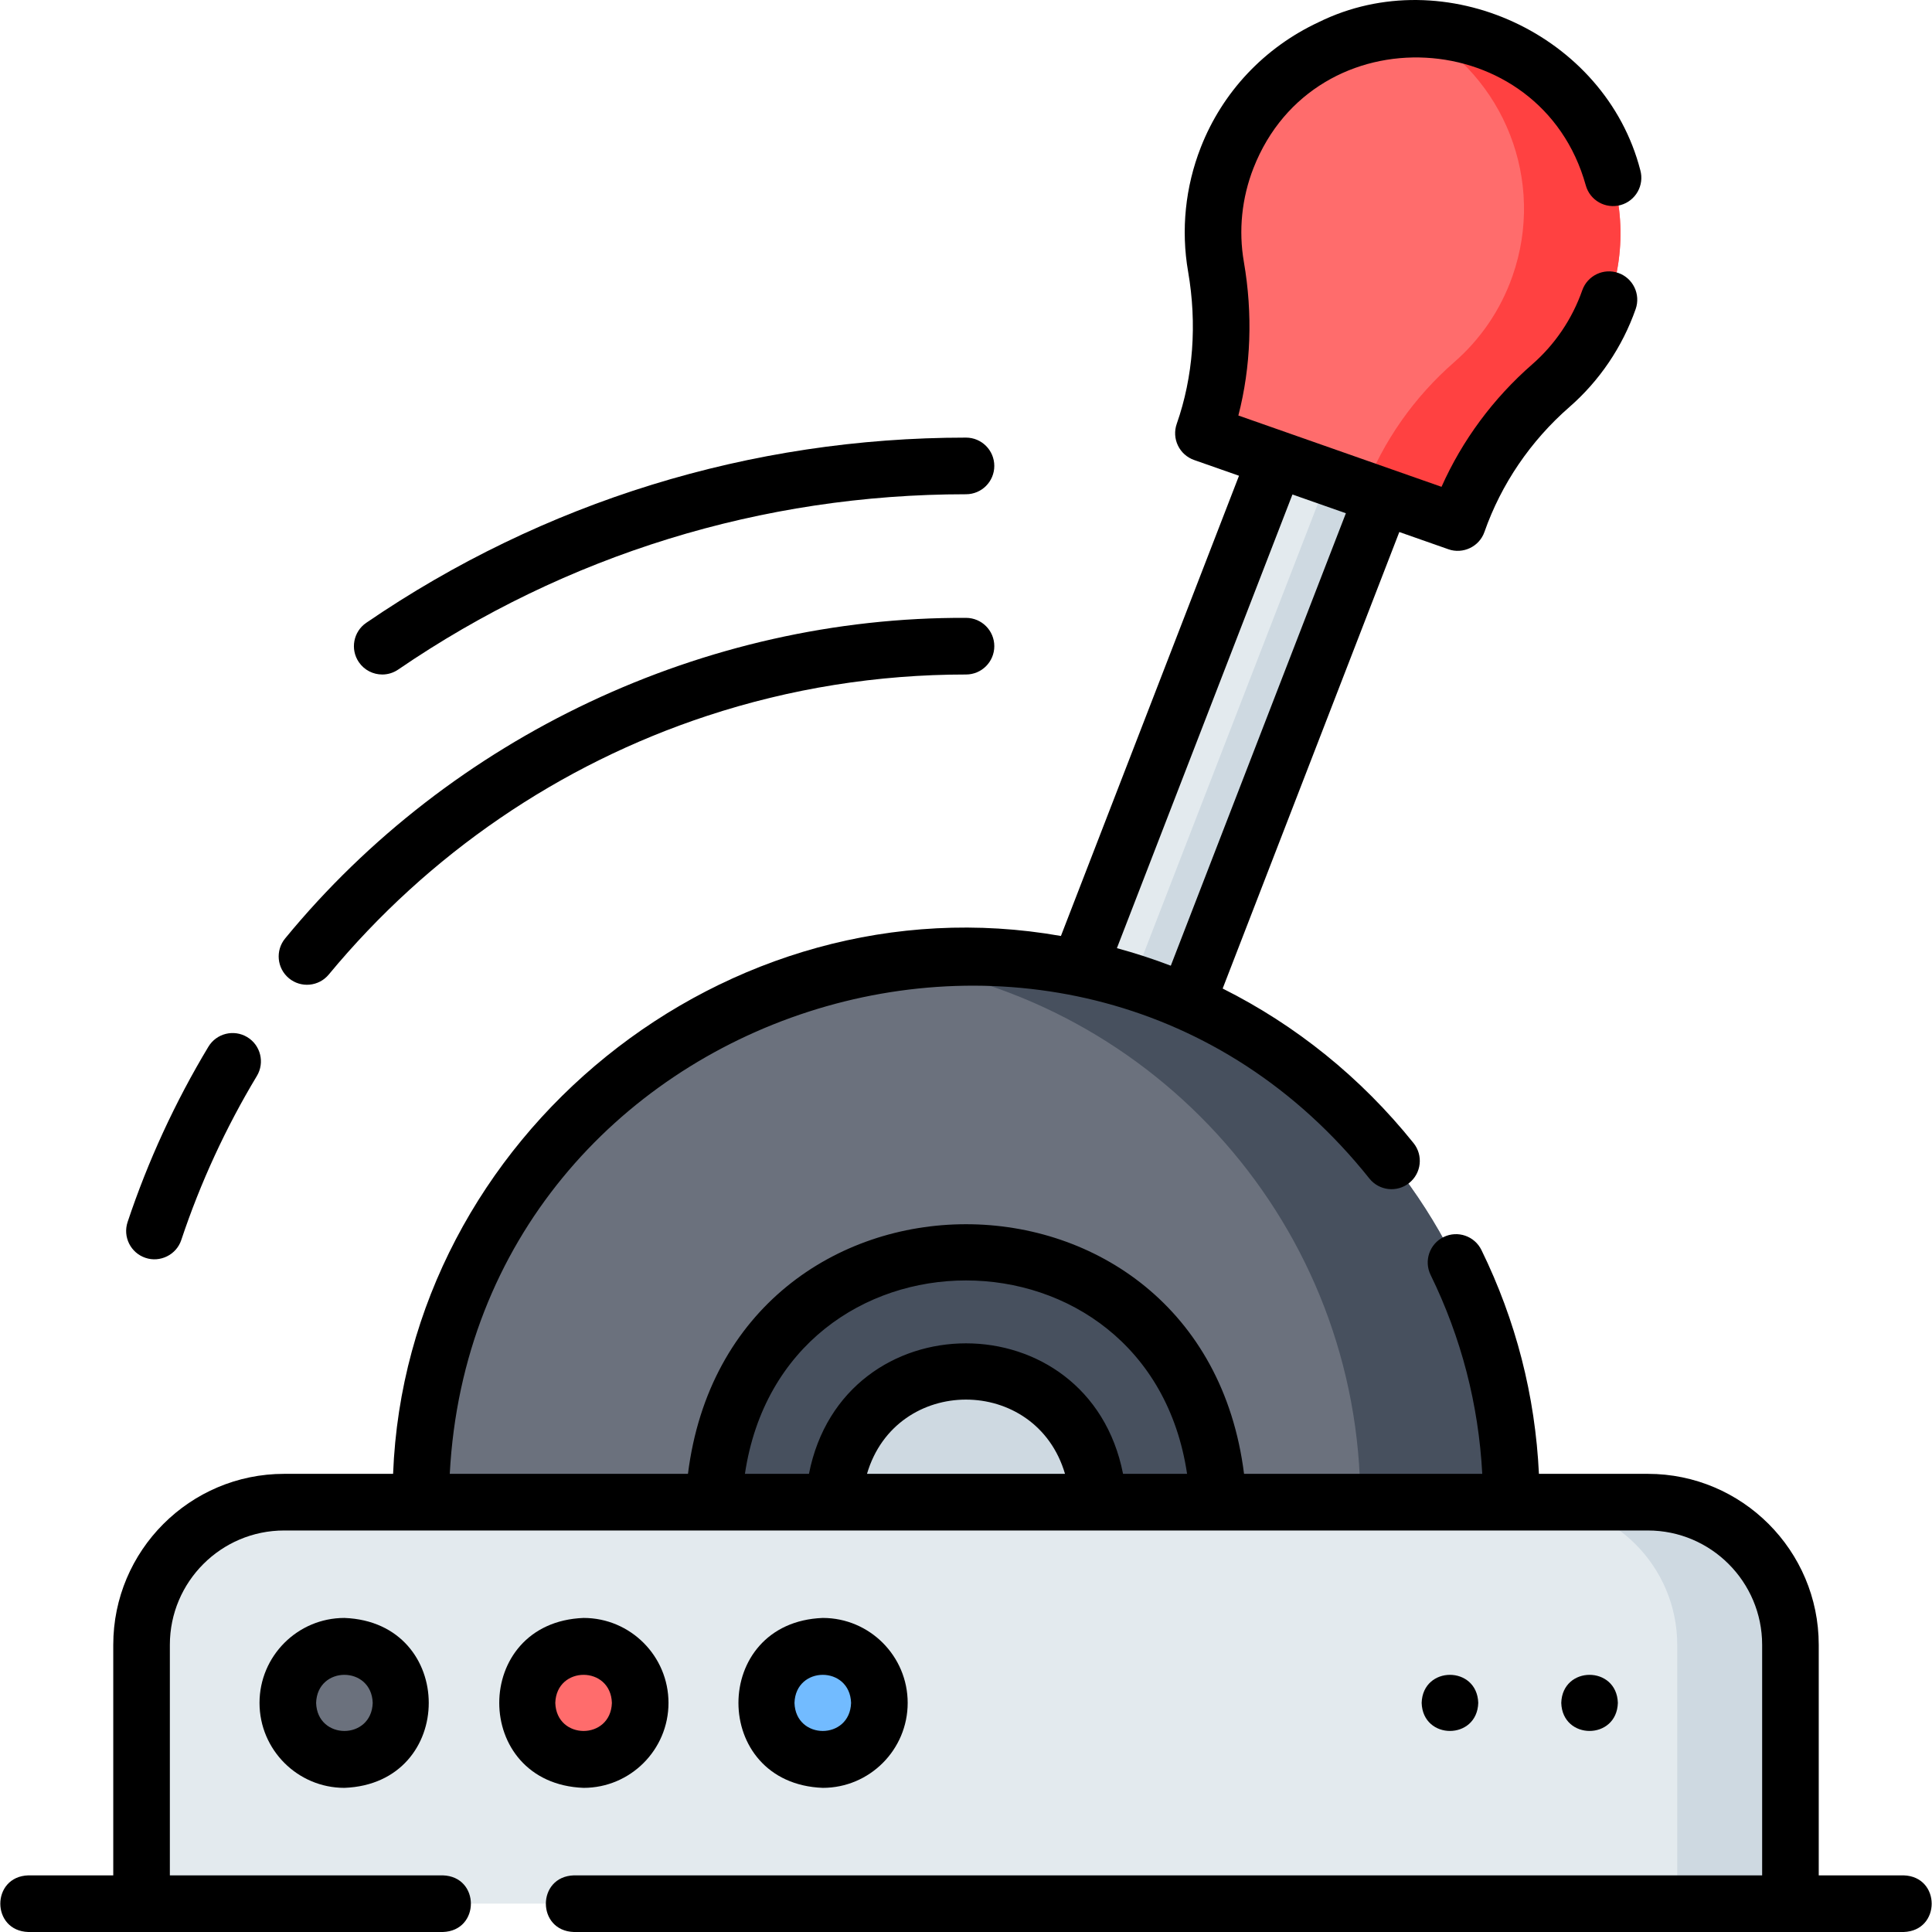 <svg id="Layer_1" enable-background="new 0 0 512.034 512.034" height="512" viewBox="0 0 512.034 512.034" width="512" xmlns="http://www.w3.org/2000/svg"><g><path d="m400.537 398.193h-289.04c0-73.03 54.17-133.41 124.52-143.15 6.54-.9 13.21-1.37 20-1.37 79.82 0 144.52 64.7 144.52 144.52z" fill="#6b717d"/><path d="m400.537 398.193h-40c0-73.03-54.17-133.41-124.52-143.15 6.54-.9 13.21-1.37 20-1.37 79.82 0 144.52 64.7 144.52 144.52z" fill="#47505e"/><path d="m256.017 331.626c-36.763 0-66.565 29.802-66.565 66.565h133.131c-.001-36.762-29.803-66.565-66.566-66.565z" fill="#47505e"/><path d="m256.017 363.404c-19.213 0-34.788 15.575-34.788 34.788h69.576c0-19.213-15.575-34.788-34.788-34.788z" fill="#ced9e1"/><path d="m366.327 132.193-51.83 133.85-14.7-4.77-13.88-4.5 52.24-134.93 13.68 5.03z" fill="#e3eaee"/><path d="m366.327 132.193-51.83 133.85-14.7-4.77 52.04-134.4z" fill="#ced9e1"/><g><path d="m474.517 435.973v68.54h-437v-68.54c0-20.87 16.92-37.78 37.78-37.78h361.44c20.86 0 37.78 16.91 37.78 37.78z" fill="#e3eaee"/><path d="m474.517 435.973v68.54h-30v-68.54c0-20.87-16.92-37.78-37.78-37.78h30c20.86 0 37.78 16.91 37.78 37.78z" fill="#ced9e1"/><g><circle cx="91.278" cy="451.355" fill="#6b717d" r="15"/><circle cx="154.669" cy="451.355" fill="#ff6c6c" r="15"/><circle cx="218.061" cy="451.355" fill="#72bbff" r="15"/></g></g><path d="m426.417 79.723c-3.2 9.13-8.6 16.85-15.41 22.78-11.2 9.77-19.74 22.22-24.66 36.24l-24.79-8.7-42.61-14.94c4.96-14.16 5.88-29.33 3.32-44.11-1.62-9.37-.79-19.3 2.96-28.87 8.27-21.12 28.82-34.25 50.49-34.22 5.62.01 11.31.9 16.88 2.77 28.62 9.59 43.78 40.68 33.82 69.05z" fill="#ff6c6c"/><path d="m426.417 79.723c-3.2 9.13-8.6 16.85-15.41 22.78-11.2 9.77-19.74 22.22-24.66 36.24l-24.79-8.7c5.02-13.14 13.26-24.82 23.88-34.09 6.8-5.93 12.21-13.65 15.41-22.77 8.89-25.34-2.25-52.86-25.13-65.28 5.62.01 11.31.9 16.88 2.77 28.62 9.59 43.78 40.68 33.82 69.05z" fill="#ff4141"/></g><g><path d="m504.517 497.023h-22.5v-61.098c0-24.987-20.313-45.315-45.282-45.315h-28.875c-.991-20.736-6.104-40.656-15.236-59.317-1.822-3.722-6.312-5.263-10.034-3.44-3.72 1.823-5.259 6.319-3.437 10.042 8.117 16.589 12.709 34.289 13.687 52.716h-63.134c-11.084-88.242-136.325-88.179-147.376 0h-63.13c6.567-124.41 165.729-176.12 243.739-78.252 2.594 3.233 7.312 3.752 10.544 1.156 3.23-2.594 3.747-7.318 1.155-10.551-13.986-17.439-31.265-31.295-50.598-40.975l46.816-120.989 13.006 4.566c3.805 1.366 8.195-.649 9.56-4.597 4.445-12.678 12.232-24.124 22.519-33.099 7.967-6.951 14.036-15.928 17.555-25.959 1.371-3.911-.686-8.194-4.594-9.567-3.904-1.374-8.188.685-9.561 4.597-2.66 7.585-7.245 14.369-13.258 19.616-10.326 9.01-18.54 20.126-24.041 32.464l-53.842-18.901c3.339-12.949 3.852-26.877 1.458-40.714-1.44-8.326-.559-16.927 2.551-24.873 16.233-41.395 76.188-38.108 88.067 4.595 1.11 3.993 5.246 6.328 9.236 5.218 3.99-1.112 6.325-5.25 5.215-9.243-9.273-35.952-51.835-55.682-85.241-39.228-14.409 6.729-25.506 18.515-31.245 33.186-4.107 10.499-5.271 21.876-3.363 32.906 2.409 13.922 1.367 27.883-3.013 40.372-.658 1.878-.545 3.942.317 5.736.861 1.794 2.4 3.173 4.277 3.832l11.911 4.181-47.197 121.972c-88.701-15.655-173.533 53.178-176.993 142.55h-28.88c-24.97 0-45.283 20.328-45.283 45.315v61.098h-22.5c-9.916.307-9.909 14.707 0 15.011h109.849c9.916-.307 9.909-14.707 0-15.011h-72.349v-61.098c0-16.71 13.585-30.304 30.283-30.304h361.435c16.697 0 30.282 13.594 30.282 30.304v61.098h-314.913c-9.916.307-9.909 14.707 0 15.011h352.413c9.916-.307 9.909-14.707 0-15.011zm-161.983-365.968 14.161 4.971-46.4 119.914c-4.673-1.783-9.44-3.335-14.286-4.65zm-112.756 259.555c7.707-26.246 44.782-26.228 52.479 0zm67.861 0c-9.069-46.131-74.192-46.1-83.243 0h-16.97c10.201-68.367 107.006-68.317 117.182 0z"/><path d="m101.306 178.762c1.458 0 2.932-.425 4.227-1.31 44.42-30.396 96.456-46.463 150.484-46.463 4.143 0 7.5-3.36 7.5-7.505s-3.357-7.505-7.5-7.505c-57.063 0-112.026 16.973-158.951 49.083-3.419 2.34-4.296 7.01-1.958 10.432 1.453 2.125 3.804 3.268 6.198 3.268z"/><path d="m76.572 259.268c3.171 2.633 7.907 2.213 10.56-.992 26.438-31.938 61.101-55.641 100.241-68.545 22.076-7.279 45.171-10.969 68.645-10.969 4.143 0 7.5-3.36 7.5-7.505s-3.357-7.505-7.5-7.505c-69.225-.31-136.466 31.406-180.437 84.949-2.643 3.191-2.2 7.923.991 10.567z"/><path d="m38.559 333.364c3.825 1.308 8.185-.774 9.489-4.743 5.048-15.135 11.787-29.758 20.03-43.46 2.136-3.551.991-8.164-2.558-10.301-3.55-2.137-8.157-.992-10.294 2.559-8.809 14.644-16.012 30.272-21.407 46.45-1.311 3.932.811 8.183 4.74 9.495z"/><path d="m68.779 451.316c0 12.416 10.094 22.516 22.5 22.516 29.808-1.132 29.8-43.905 0-45.032-12.407 0-22.5 10.101-22.5 22.516zm30 0c-.315 9.919-14.687 9.917-15 0 .315-9.919 14.686-9.916 15 0z"/><path d="m177.169 451.316c0-12.416-10.094-22.516-22.5-22.516-29.808 1.132-29.8 43.905 0 45.032 12.407 0 22.5-10.1 22.5-22.516zm-30 0c.315-9.919 14.687-9.917 15 0-.315 9.919-14.686 9.917-15 0z"/><path d="m240.561 451.316c0-12.416-10.094-22.516-22.5-22.516-29.808 1.132-29.8 43.905 0 45.032 12.406 0 22.5-10.1 22.5-22.516zm-30 0c.315-9.919 14.687-9.917 15 0-.315 9.919-14.687 9.917-15 0z"/><path d="m391.778 451.315c-.306-9.914-14.695-9.911-15 0 .306 9.914 14.695 9.912 15 0z"/><path d="m428.778 451.315c-.306-9.914-14.695-9.911-15 0 .306 9.914 14.695 9.912 15 0z"/></g></svg>